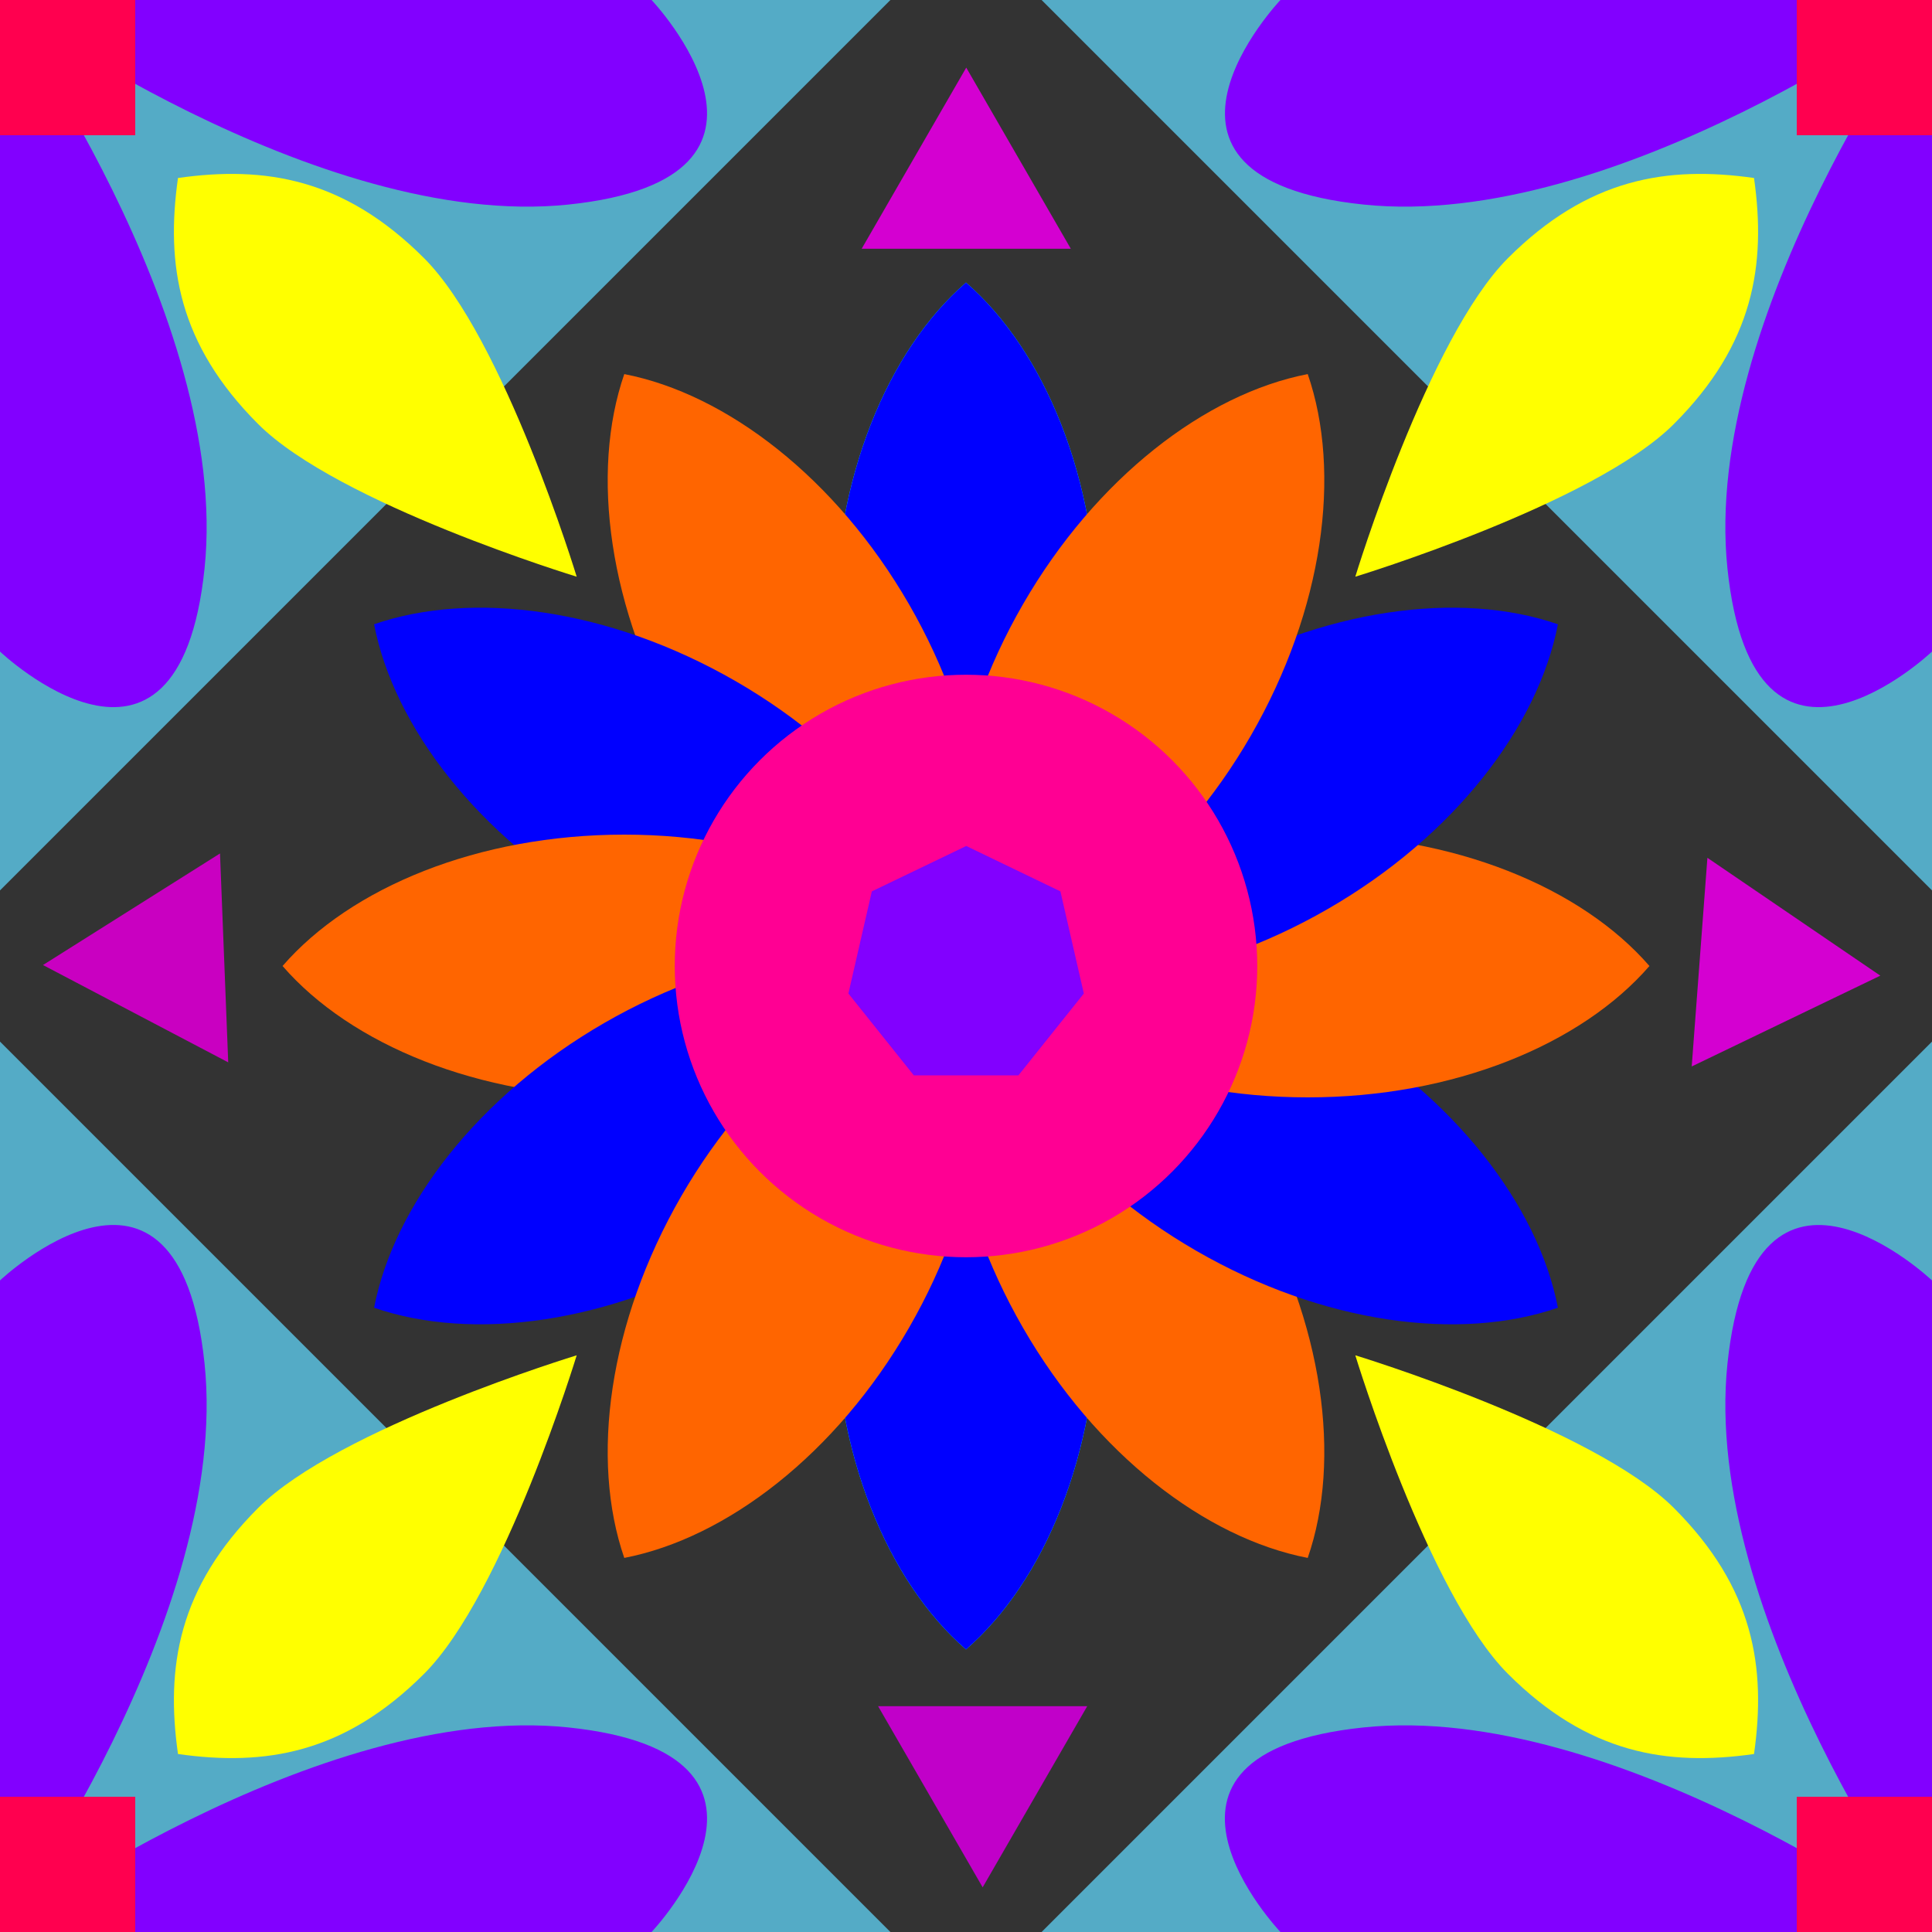 <?xml version="1.0" encoding="utf-8"?>
<!-- Generator: Adobe Illustrator 23.0.1, SVG Export Plug-In . SVG Version: 6.00 Build 0)  -->
<svg version="1.1" id="Calque_1" xmlns="http://www.w3.org/2000/svg" xmlns:xlink="http://www.w3.org/1999/xlink" x="0px" y="0px"
	 viewBox="0 0 800 800" style="enable-background:new 0 0 800 800;" xml:space="preserve">
<rect x="0" y="0" width="800" height="800" fill="#333333" stroke="none"/>
<style type="text/css">
	.st0{fill:#00FFFF;}
	.st1{fill:#0000FF;}
	.st2{fill:#FF6500;}
	.st3{fill:none;}
	.st4{fill:#FF0093;}
	.st5{fill:#54ABC6;}
	.st6{fill:#8200FF;}
	.st7{fill:#FFFF00;}
	.st8{fill:#FF004F;}
	.st9{fill:#D400D1;}
	.st10{fill:#C900C1;}
	.st11{fill:#C100C9;}
</style>
<g>
	<path class="st0" d="M454.4,258.5c0,60.5-21.9,113.3-54.4,141.5c-32.5-28.2-54.4-81-54.4-141.5S367.5,145.2,400,117
		C432.5,145.2,454.4,198,454.4,258.5z M400,400c-32.5,28.2-54.4,81-54.4,141.5S367.5,654.8,400,683c32.5-28.2,54.4-81,54.4-141.5
		S432.5,428.2,400,400z"/>
</g>
<g>
	<path class="st1" d="M454.4,258.5c0,60.5-21.9,113.3-54.4,141.5c-32.5-28.2-54.4-81-54.4-141.5S367.5,145.2,400,117
		C432.5,145.2,454.4,198,454.4,258.5z M400,400c-32.5,28.2-54.4,81-54.4,141.5S367.5,654.8,400,683c32.5-28.2,54.4-81,54.4-141.5
		S432.5,428.2,400,400z"/>
</g>
<path class="st2" d="M376.4,250.2c30.2,52.4,37.7,109,23.6,149.8c-42.3-8.2-87.7-43-117.9-95.3s-37.7-109-23.6-149.8
	C300.8,163.1,346.2,197.9,376.4,250.2z M400,400c-14.1,40.7-6.6,97.4,23.6,149.8s75.6,87.1,117.9,95.3
	c14.1-40.7,6.6-97.4-23.6-149.8S442.3,408.2,400,400z"/>
<g>
	<path class="st1" d="M304.7,282.1C357,312.3,391.8,357.7,400,400c-40.7,14.1-97.4,6.6-149.8-23.6s-87.1-75.6-95.3-117.9
		C195.7,244.4,252.3,251.9,304.7,282.1z M400,400c8.2,42.3,43,87.7,95.3,117.9s109,37.7,149.8,23.6c-8.2-42.3-43-87.7-95.3-117.9
		S440.7,385.9,400,400z"/>
</g>
<path class="st2" d="M258.5,345.6c60.5,0,113.3,21.9,141.5,54.4c-28.2,32.5-81,54.4-141.5,54.4S145.2,432.5,117,400
	C145.2,367.5,198,345.6,258.5,345.6z M400,400c28.2,32.5,81,54.4,141.5,54.4S654.8,432.5,683,400c-28.2-32.5-81-54.4-141.5-54.4
	S428.2,367.5,400,400z"/>
<g>
	<path class="st1" d="M250.2,423.6c52.4-30.2,109-37.7,149.8-23.6c-8.2,42.3-43,87.7-95.3,117.9s-109,37.7-149.8,23.6
		C163.1,499.2,197.9,453.8,250.2,423.6z M400,400c40.7,14.1,97.4,6.6,149.8-23.6s87.1-75.6,95.3-117.9
		c-40.7-14.1-97.4-6.6-149.8,23.6S408.2,357.7,400,400z"/>
</g>
<path class="st2" d="M282.1,495.3C312.3,443,357.7,408.2,400,400c14.1,40.7,6.6,97.4-23.6,149.8s-75.6,87.1-117.9,95.3
	C244.4,604.3,251.9,547.7,282.1,495.3z M400,400c42.3-8.2,87.7-43,117.9-95.3c30.2-52.4,37.7-109,23.6-149.8
	c-42.3,8.2-87.7,43-117.9,95.3S385.9,359.3,400,400z"/>
<line class="st3" x1="0" y1="800" x2="800" y2="0"/>
<line class="st3" x1="0" y1="0" x2="800" y2="800"/>
<circle class="st4" cx="400" cy="400" r="120.6"/>
<g id="corner">
	<polygon class="st5" points="0,431.3 0,800 368.7,800 	"/>
	<path class="st6" d="M235.4,715.3C130.9,704.4,0,800,0,800h269.8C269.8,800,339.8,726.2,235.4,715.3z"/>
	<path class="st6" d="M84.7,564.6C95.6,669.1,0,800,0,800V530.2C0,530.2,73.8,460.2,84.7,564.6z"/>
	<path class="st7" d="M73.7,726.3c36,5.1,68.8-0.1,101.9-33.2c33.1-33.1,63.2-131.9,63.2-131.9s-98.8,30.1-131.9,63.2
		S68.6,690.3,73.7,726.3z"/>
	<rect y="744" class="st8" width="56" height="56"/>
</g>
<g id="corner_00000047035832353310541770000009340369907053791362_">
	<polygon class="st5" points="431.3,800 800,800 800,431.3 	"/>
	<path class="st6" d="M715.3,564.7C704.4,669.1,800,800,800,800V530.2C800,530.2,726.2,460.2,715.3,564.7z"/>
	<path class="st6" d="M564.6,715.3C669.1,704.4,800,800,800,800H530.2C530.2,800,460.1,726.2,564.6,715.3z"/>
	<path class="st7" d="M726.3,726.3c5.1-36-0.1-68.8-33.2-101.9c-33.1-33.1-131.9-63.2-131.9-63.2s30.1,98.8,63.2,131.9
		S690.3,731.4,726.3,726.3z"/>
	<rect x="744" y="744" class="st8" width="56" height="56"/>
</g>
<g id="corner_00000151510698322578847030000008314065737205412256_">
	<polygon class="st5" points="800,368.7 800,0 431.3,0 	"/>
	<path class="st6" d="M564.6,84.7C669.1,95.6,800,0,800,0H530.2C530.2,0,460.2,73.8,564.6,84.7z"/>
	<path class="st6" d="M715.3,235.4C704.4,130.9,800,0,800,0v269.8C800,269.8,726.2,339.9,715.3,235.4z"/>
	<path class="st7" d="M726.3,73.7c-36-5.1-68.8,0.1-101.9,33.2c-33.1,33.1-63.2,131.9-63.2,131.9s98.8-30.1,131.9-63.2
		S731.4,109.7,726.3,73.7z"/>
	<rect x="744" class="st8" width="56" height="56"/>
</g>
<g id="corner_00000147213953832086103480000009612942328104425096_">
	<polygon class="st5" points="368.7,0 0,0 0,368.7 	"/>
	<path class="st6" d="M84.7,235.4C95.6,130.9,0,0,0,0v269.8C0,269.8,73.8,339.9,84.7,235.4z"/>
	<path class="st6" d="M235.4,84.7C130.9,95.6,0,0,0,0h269.8C269.8,0,339.8,73.8,235.4,84.7z"/>
	<path class="st7" d="M73.7,73.7c-5.1,36,0.1,68.8,33.2,101.9s131.9,63.2,131.9,63.2s-30.1-98.8-63.2-131.9S109.7,68.6,73.7,73.7z"
		/>
	<rect class="st8" width="56" height="56"/>
</g>
<polygon class="st6" points="400.1,350.3 361,369.1 351.3,411.4 378.4,445.3 421.7,445.3 448.8,411.4 439.1,369.1 "/>
<polygon class="st9" points="400.1,28 356.8,103 443.4,103 "/>
<polygon class="st9" points="778.6,404 707,355.2 700.5,441.6 "/>
<polygon class="st10" points="17.8,399.6 94.5,439.9 91.1,353.4 "/>
<polygon class="st11" points="406.9,781.5 450.2,706.5 363.6,706.5 "/>
</svg>
